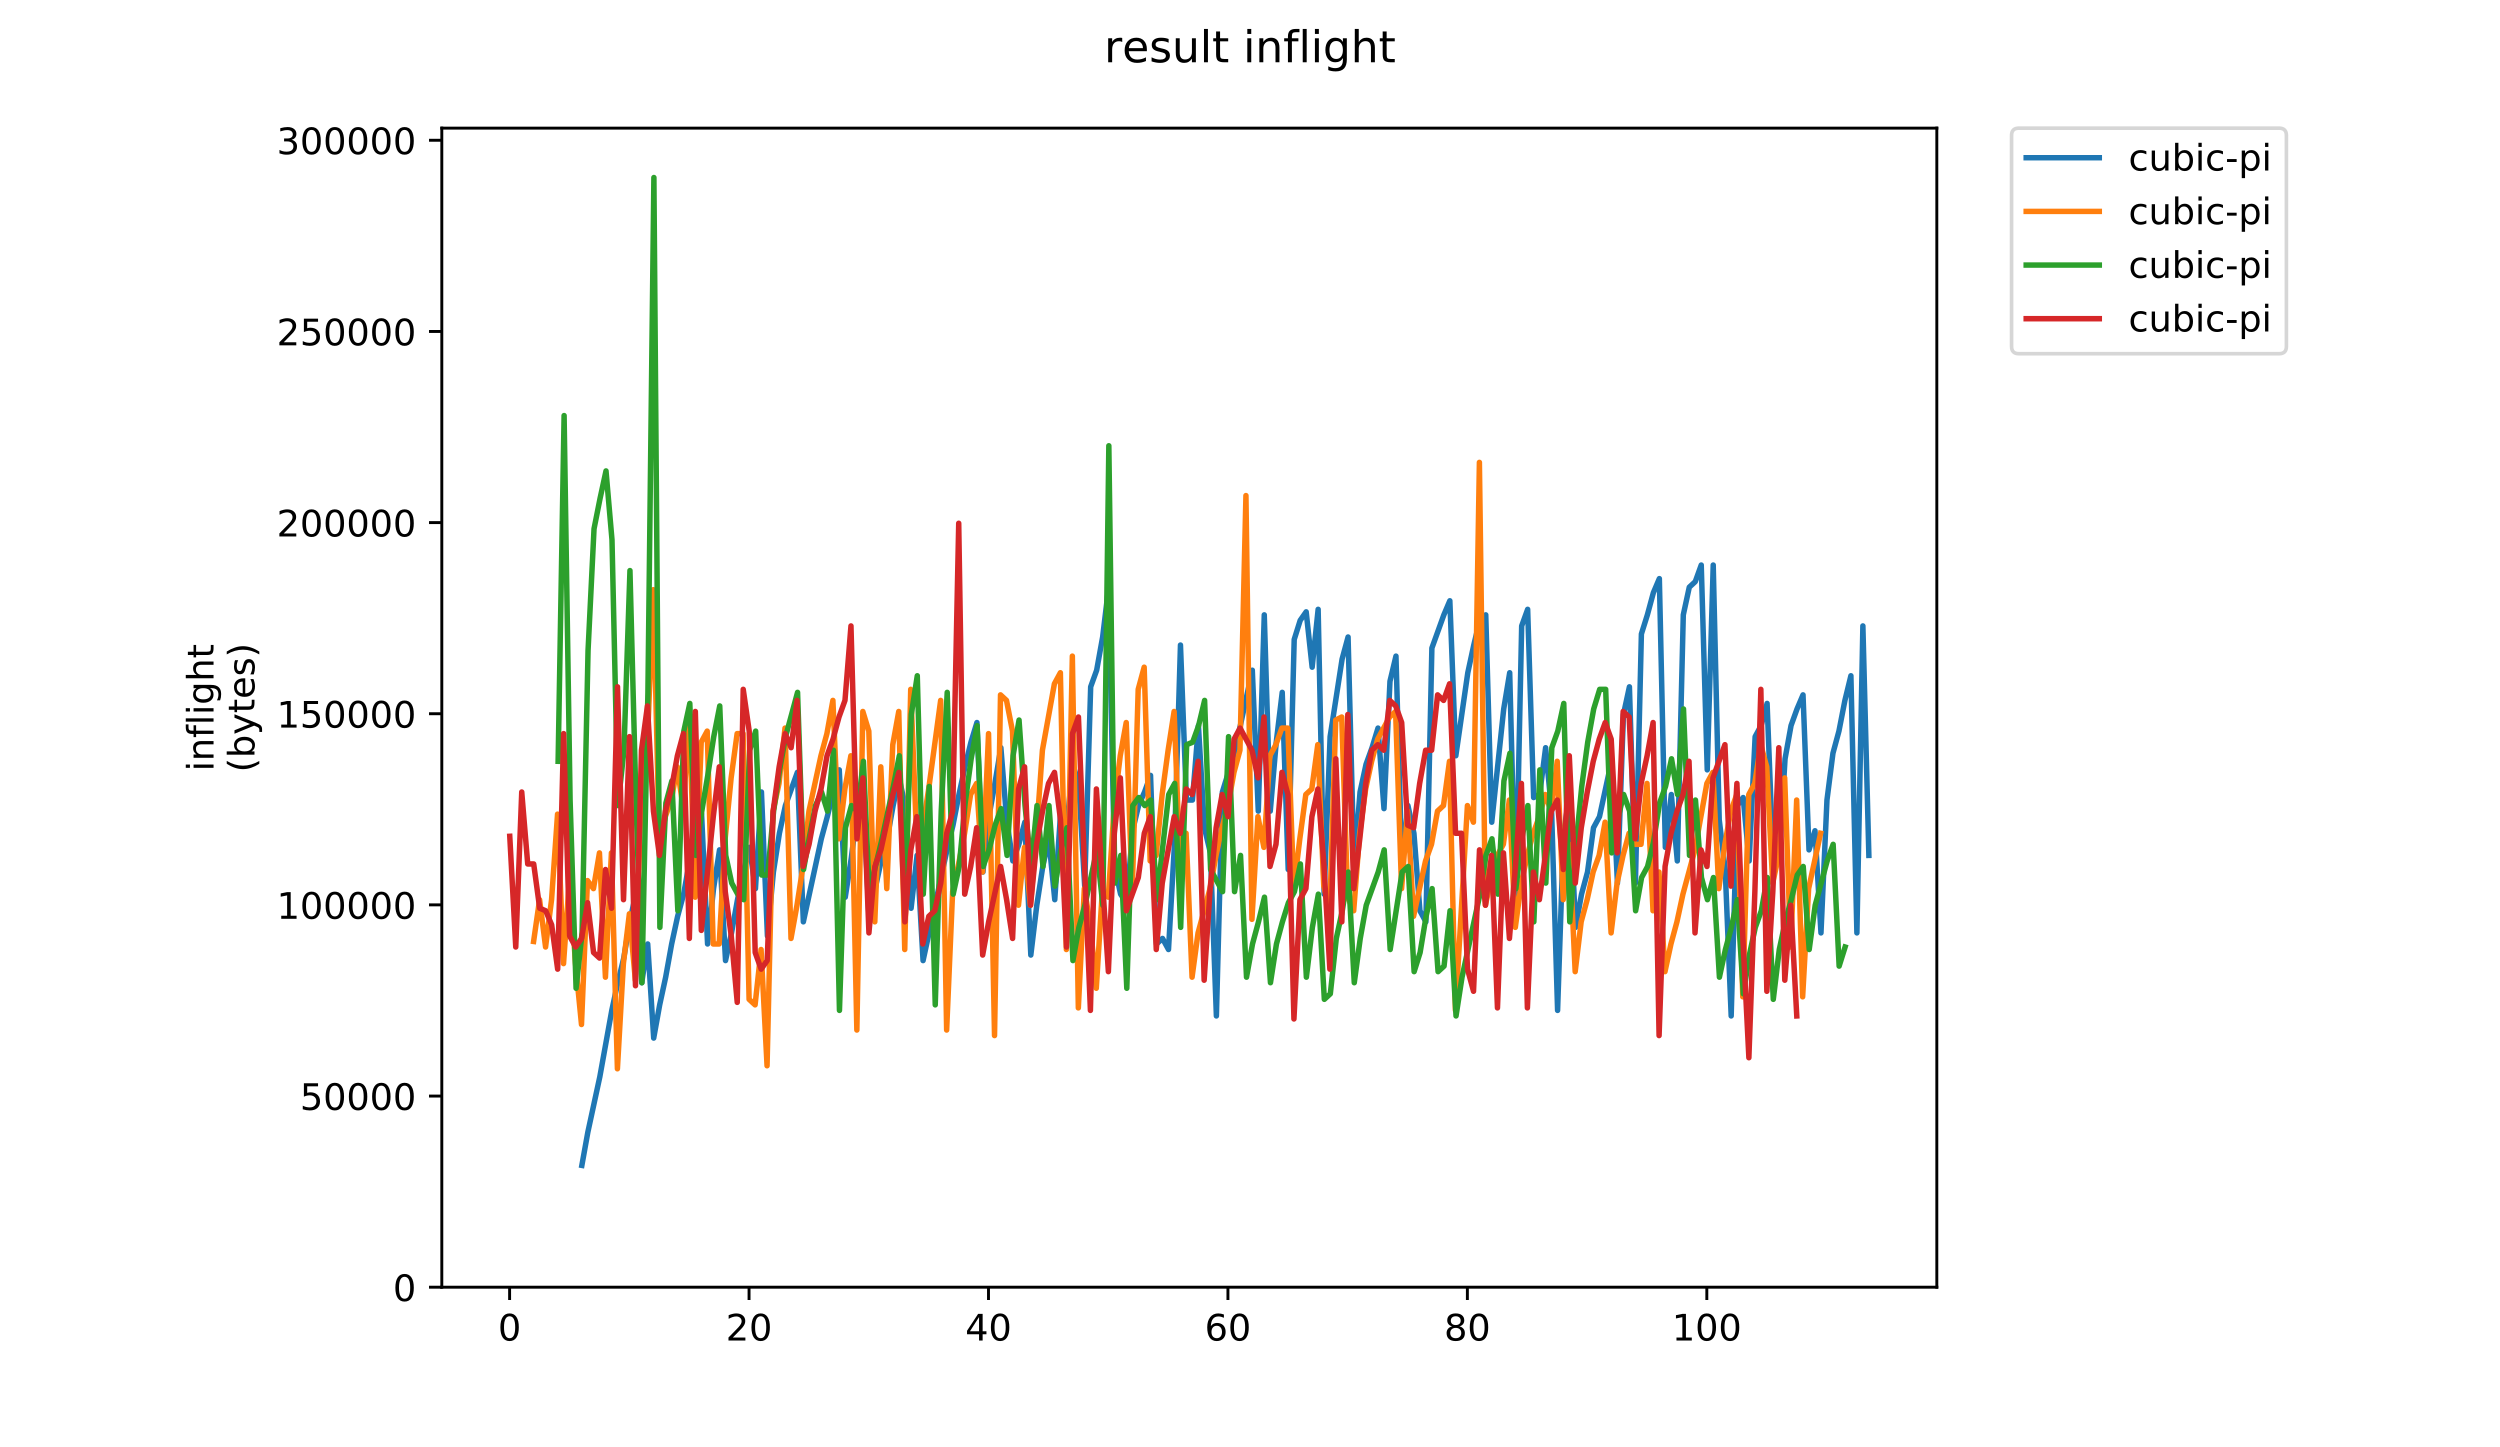 <?xml version="1.0" encoding="utf-8" standalone="no"?>
<!DOCTYPE svg PUBLIC "-//W3C//DTD SVG 1.1//EN"
  "http://www.w3.org/Graphics/SVG/1.1/DTD/svg11.dtd">
<!-- Created with matplotlib (https://matplotlib.org/) -->
<svg height="396pt" version="1.1" viewBox="0 0 684 396" width="684pt" xmlns="http://www.w3.org/2000/svg" xmlns:xlink="http://www.w3.org/1999/xlink">
 <defs>
  <style type="text/css">
*{stroke-linecap:butt;stroke-linejoin:round;}
  </style>
 </defs>
 <g id="figure_1">
  <g id="patch_1">
   <path d="M 0 396 
L 684 396 
L 684 0 
L 0 0 
z
" style="fill:#ffffff;"/>
  </g>
  <g id="axes_1">
   <g id="patch_2">
    <path d="M 120.879 352.174 
L 529.913 352.174 
L 529.913 35.062 
L 120.879 35.062 
z
" style="fill:#ffffff;"/>
   </g>
   <g id="matplotlib.axis_1">
    <g id="xtick_1">
     <g id="line2d_1">
      <defs>
       <path d="M 0 0 
L 0 3.5 
" id="m1e9412f41c" style="stroke:#000000;stroke-width:0.8;"/>
      </defs>
      <g>
       <use style="stroke:#000000;stroke-width:0.8;" x="139.428" xlink:href="#m1e9412f41c" y="352.174"/>
      </g>
     </g>
     <g id="text_1">
      <!-- 0 -->
      <defs>
       <path d="M 31.781 66.406 
Q 24.172 66.406 20.328 58.906 
Q 16.5 51.422 16.5 36.375 
Q 16.5 21.391 20.328 13.891 
Q 24.172 6.391 31.781 6.391 
Q 39.453 6.391 43.281 13.891 
Q 47.125 21.391 47.125 36.375 
Q 47.125 51.422 43.281 58.906 
Q 39.453 66.406 31.781 66.406 
z
M 31.781 74.219 
Q 44.047 74.219 50.516 64.516 
Q 56.984 54.828 56.984 36.375 
Q 56.984 17.969 50.516 8.266 
Q 44.047 -1.422 31.781 -1.422 
Q 19.531 -1.422 13.062 8.266 
Q 6.594 17.969 6.594 36.375 
Q 6.594 54.828 13.062 64.516 
Q 19.531 74.219 31.781 74.219 
z
" id="DejaVuSans-48"/>
      </defs>
      <g transform="translate(136.247 366.773)scale(0.1 -0.1)">
       <use xlink:href="#DejaVuSans-48"/>
      </g>
     </g>
    </g>
    <g id="xtick_2">
     <g id="line2d_2">
      <g>
       <use style="stroke:#000000;stroke-width:0.8;" x="204.94" xlink:href="#m1e9412f41c" y="352.174"/>
      </g>
     </g>
     <g id="text_2">
      <!-- 20 -->
      <defs>
       <path d="M 19.188 8.297 
L 53.609 8.297 
L 53.609 0 
L 7.328 0 
L 7.328 8.297 
Q 12.938 14.109 22.625 23.891 
Q 32.328 33.688 34.812 36.531 
Q 39.547 41.844 41.422 45.531 
Q 43.312 49.219 43.312 52.781 
Q 43.312 58.594 39.234 62.25 
Q 35.156 65.922 28.609 65.922 
Q 23.969 65.922 18.812 64.312 
Q 13.672 62.703 7.812 59.422 
L 7.812 69.391 
Q 13.766 71.781 18.938 73 
Q 24.125 74.219 28.422 74.219 
Q 39.75 74.219 46.484 68.547 
Q 53.219 62.891 53.219 53.422 
Q 53.219 48.922 51.531 44.891 
Q 49.859 40.875 45.406 35.406 
Q 44.188 33.984 37.641 27.219 
Q 31.109 20.453 19.188 8.297 
z
" id="DejaVuSans-50"/>
      </defs>
      <g transform="translate(198.577 366.773)scale(0.1 -0.1)">
       <use xlink:href="#DejaVuSans-50"/>
       <use x="63.623" xlink:href="#DejaVuSans-48"/>
      </g>
     </g>
    </g>
    <g id="xtick_3">
     <g id="line2d_3">
      <g>
       <use style="stroke:#000000;stroke-width:0.8;" x="270.451" xlink:href="#m1e9412f41c" y="352.174"/>
      </g>
     </g>
     <g id="text_3">
      <!-- 40 -->
      <defs>
       <path d="M 37.797 64.312 
L 12.891 25.391 
L 37.797 25.391 
z
M 35.203 72.906 
L 47.609 72.906 
L 47.609 25.391 
L 58.016 25.391 
L 58.016 17.188 
L 47.609 17.188 
L 47.609 0 
L 37.797 0 
L 37.797 17.188 
L 4.891 17.188 
L 4.891 26.703 
z
" id="DejaVuSans-52"/>
      </defs>
      <g transform="translate(264.089 366.773)scale(0.1 -0.1)">
       <use xlink:href="#DejaVuSans-52"/>
       <use x="63.623" xlink:href="#DejaVuSans-48"/>
      </g>
     </g>
    </g>
    <g id="xtick_4">
     <g id="line2d_4">
      <g>
       <use style="stroke:#000000;stroke-width:0.8;" x="335.963" xlink:href="#m1e9412f41c" y="352.174"/>
      </g>
     </g>
     <g id="text_4">
      <!-- 60 -->
      <defs>
       <path d="M 33.016 40.375 
Q 26.375 40.375 22.484 35.828 
Q 18.609 31.297 18.609 23.391 
Q 18.609 15.531 22.484 10.953 
Q 26.375 6.391 33.016 6.391 
Q 39.656 6.391 43.531 10.953 
Q 47.406 15.531 47.406 23.391 
Q 47.406 31.297 43.531 35.828 
Q 39.656 40.375 33.016 40.375 
z
M 52.594 71.297 
L 52.594 62.312 
Q 48.875 64.062 45.094 64.984 
Q 41.312 65.922 37.594 65.922 
Q 27.828 65.922 22.672 59.328 
Q 17.531 52.734 16.797 39.406 
Q 19.672 43.656 24.016 45.922 
Q 28.375 48.188 33.594 48.188 
Q 44.578 48.188 50.953 41.516 
Q 57.328 34.859 57.328 23.391 
Q 57.328 12.156 50.688 5.359 
Q 44.047 -1.422 33.016 -1.422 
Q 20.359 -1.422 13.672 8.266 
Q 6.984 17.969 6.984 36.375 
Q 6.984 53.656 15.188 63.938 
Q 23.391 74.219 37.203 74.219 
Q 40.922 74.219 44.703 73.484 
Q 48.484 72.75 52.594 71.297 
z
" id="DejaVuSans-54"/>
      </defs>
      <g transform="translate(329.6 366.773)scale(0.1 -0.1)">
       <use xlink:href="#DejaVuSans-54"/>
       <use x="63.623" xlink:href="#DejaVuSans-48"/>
      </g>
     </g>
    </g>
    <g id="xtick_5">
     <g id="line2d_5">
      <g>
       <use style="stroke:#000000;stroke-width:0.8;" x="401.474" xlink:href="#m1e9412f41c" y="352.174"/>
      </g>
     </g>
     <g id="text_5">
      <!-- 80 -->
      <defs>
       <path d="M 31.781 34.625 
Q 24.75 34.625 20.719 30.859 
Q 16.703 27.094 16.703 20.516 
Q 16.703 13.922 20.719 10.156 
Q 24.75 6.391 31.781 6.391 
Q 38.812 6.391 42.859 10.172 
Q 46.922 13.969 46.922 20.516 
Q 46.922 27.094 42.891 30.859 
Q 38.875 34.625 31.781 34.625 
z
M 21.922 38.812 
Q 15.578 40.375 12.031 44.719 
Q 8.5 49.078 8.5 55.328 
Q 8.5 64.062 14.719 69.141 
Q 20.953 74.219 31.781 74.219 
Q 42.672 74.219 48.875 69.141 
Q 55.078 64.062 55.078 55.328 
Q 55.078 49.078 51.531 44.719 
Q 48 40.375 41.703 38.812 
Q 48.828 37.156 52.797 32.312 
Q 56.781 27.484 56.781 20.516 
Q 56.781 9.906 50.312 4.234 
Q 43.844 -1.422 31.781 -1.422 
Q 19.734 -1.422 13.25 4.234 
Q 6.781 9.906 6.781 20.516 
Q 6.781 27.484 10.781 32.312 
Q 14.797 37.156 21.922 38.812 
z
M 18.312 54.391 
Q 18.312 48.734 21.844 45.562 
Q 25.391 42.391 31.781 42.391 
Q 38.141 42.391 41.719 45.562 
Q 45.312 48.734 45.312 54.391 
Q 45.312 60.062 41.719 63.234 
Q 38.141 66.406 31.781 66.406 
Q 25.391 66.406 21.844 63.234 
Q 18.312 60.062 18.312 54.391 
z
" id="DejaVuSans-56"/>
      </defs>
      <g transform="translate(395.112 366.773)scale(0.1 -0.1)">
       <use xlink:href="#DejaVuSans-56"/>
       <use x="63.623" xlink:href="#DejaVuSans-48"/>
      </g>
     </g>
    </g>
    <g id="xtick_6">
     <g id="line2d_6">
      <g>
       <use style="stroke:#000000;stroke-width:0.8;" x="466.986" xlink:href="#m1e9412f41c" y="352.174"/>
      </g>
     </g>
     <g id="text_6">
      <!-- 100 -->
      <defs>
       <path d="M 12.406 8.297 
L 28.516 8.297 
L 28.516 63.922 
L 10.984 60.406 
L 10.984 69.391 
L 28.422 72.906 
L 38.281 72.906 
L 38.281 8.297 
L 54.391 8.297 
L 54.391 0 
L 12.406 0 
z
" id="DejaVuSans-49"/>
      </defs>
      <g transform="translate(457.442 366.773)scale(0.1 -0.1)">
       <use xlink:href="#DejaVuSans-49"/>
       <use x="63.623" xlink:href="#DejaVuSans-48"/>
       <use x="127.246" xlink:href="#DejaVuSans-48"/>
      </g>
     </g>
    </g>
   </g>
   <g id="matplotlib.axis_2">
    <g id="ytick_1">
     <g id="line2d_7">
      <defs>
       <path d="M 0 0 
L -3.5 0 
" id="m31121ddb93" style="stroke:#000000;stroke-width:0.8;"/>
      </defs>
      <g>
       <use style="stroke:#000000;stroke-width:0.8;" x="120.879" xlink:href="#m31121ddb93" y="352.174"/>
      </g>
     </g>
     <g id="text_7">
      <!-- 0 -->
      <g transform="translate(107.516 355.973)scale(0.1 -0.1)">
       <use xlink:href="#DejaVuSans-48"/>
      </g>
     </g>
    </g>
    <g id="ytick_2">
     <g id="line2d_8">
      <g>
       <use style="stroke:#000000;stroke-width:0.8;" x="120.879" xlink:href="#m31121ddb93" y="299.876"/>
      </g>
     </g>
     <g id="text_8">
      <!-- 50000 -->
      <defs>
       <path d="M 10.797 72.906 
L 49.516 72.906 
L 49.516 64.594 
L 19.828 64.594 
L 19.828 46.734 
Q 21.969 47.469 24.109 47.828 
Q 26.266 48.188 28.422 48.188 
Q 40.625 48.188 47.75 41.5 
Q 54.891 34.812 54.891 23.391 
Q 54.891 11.625 47.562 5.094 
Q 40.234 -1.422 26.906 -1.422 
Q 22.312 -1.422 17.547 -0.641 
Q 12.797 0.141 7.719 1.703 
L 7.719 11.625 
Q 12.109 9.234 16.797 8.062 
Q 21.484 6.891 26.703 6.891 
Q 35.156 6.891 40.078 11.328 
Q 45.016 15.766 45.016 23.391 
Q 45.016 31 40.078 35.438 
Q 35.156 39.891 26.703 39.891 
Q 22.75 39.891 18.812 39.016 
Q 14.891 38.141 10.797 36.281 
z
" id="DejaVuSans-53"/>
      </defs>
      <g transform="translate(82.066 303.675)scale(0.1 -0.1)">
       <use xlink:href="#DejaVuSans-53"/>
       <use x="63.623" xlink:href="#DejaVuSans-48"/>
       <use x="127.246" xlink:href="#DejaVuSans-48"/>
       <use x="190.869" xlink:href="#DejaVuSans-48"/>
       <use x="254.492" xlink:href="#DejaVuSans-48"/>
      </g>
     </g>
    </g>
    <g id="ytick_3">
     <g id="line2d_9">
      <g>
       <use style="stroke:#000000;stroke-width:0.8;" x="120.879" xlink:href="#m31121ddb93" y="247.578"/>
      </g>
     </g>
     <g id="text_9">
      <!-- 100000 -->
      <g transform="translate(75.704 251.377)scale(0.1 -0.1)">
       <use xlink:href="#DejaVuSans-49"/>
       <use x="63.623" xlink:href="#DejaVuSans-48"/>
       <use x="127.246" xlink:href="#DejaVuSans-48"/>
       <use x="190.869" xlink:href="#DejaVuSans-48"/>
       <use x="254.492" xlink:href="#DejaVuSans-48"/>
       <use x="318.115" xlink:href="#DejaVuSans-48"/>
      </g>
     </g>
    </g>
    <g id="ytick_4">
     <g id="line2d_10">
      <g>
       <use style="stroke:#000000;stroke-width:0.8;" x="120.879" xlink:href="#m31121ddb93" y="195.279"/>
      </g>
     </g>
     <g id="text_10">
      <!-- 150000 -->
      <g transform="translate(75.704 199.079)scale(0.1 -0.1)">
       <use xlink:href="#DejaVuSans-49"/>
       <use x="63.623" xlink:href="#DejaVuSans-53"/>
       <use x="127.246" xlink:href="#DejaVuSans-48"/>
       <use x="190.869" xlink:href="#DejaVuSans-48"/>
       <use x="254.492" xlink:href="#DejaVuSans-48"/>
       <use x="318.115" xlink:href="#DejaVuSans-48"/>
      </g>
     </g>
    </g>
    <g id="ytick_5">
     <g id="line2d_11">
      <g>
       <use style="stroke:#000000;stroke-width:0.8;" x="120.879" xlink:href="#m31121ddb93" y="142.981"/>
      </g>
     </g>
     <g id="text_11">
      <!-- 200000 -->
      <g transform="translate(75.704 146.78)scale(0.1 -0.1)">
       <use xlink:href="#DejaVuSans-50"/>
       <use x="63.623" xlink:href="#DejaVuSans-48"/>
       <use x="127.246" xlink:href="#DejaVuSans-48"/>
       <use x="190.869" xlink:href="#DejaVuSans-48"/>
       <use x="254.492" xlink:href="#DejaVuSans-48"/>
       <use x="318.115" xlink:href="#DejaVuSans-48"/>
      </g>
     </g>
    </g>
    <g id="ytick_6">
     <g id="line2d_12">
      <g>
       <use style="stroke:#000000;stroke-width:0.8;" x="120.879" xlink:href="#m31121ddb93" y="90.683"/>
      </g>
     </g>
     <g id="text_12">
      <!-- 250000 -->
      <g transform="translate(75.704 94.482)scale(0.1 -0.1)">
       <use xlink:href="#DejaVuSans-50"/>
       <use x="63.623" xlink:href="#DejaVuSans-53"/>
       <use x="127.246" xlink:href="#DejaVuSans-48"/>
       <use x="190.869" xlink:href="#DejaVuSans-48"/>
       <use x="254.492" xlink:href="#DejaVuSans-48"/>
       <use x="318.115" xlink:href="#DejaVuSans-48"/>
      </g>
     </g>
    </g>
    <g id="ytick_7">
     <g id="line2d_13">
      <g>
       <use style="stroke:#000000;stroke-width:0.8;" x="120.879" xlink:href="#m31121ddb93" y="38.384"/>
      </g>
     </g>
     <g id="text_13">
      <!-- 300000 -->
      <defs>
       <path d="M 40.578 39.312 
Q 47.656 37.797 51.625 33 
Q 55.609 28.219 55.609 21.188 
Q 55.609 10.406 48.188 4.484 
Q 40.766 -1.422 27.094 -1.422 
Q 22.516 -1.422 17.656 -0.516 
Q 12.797 0.391 7.625 2.203 
L 7.625 11.719 
Q 11.719 9.328 16.594 8.109 
Q 21.484 6.891 26.812 6.891 
Q 36.078 6.891 40.938 10.547 
Q 45.797 14.203 45.797 21.188 
Q 45.797 27.641 41.281 31.266 
Q 36.766 34.906 28.719 34.906 
L 20.219 34.906 
L 20.219 43.016 
L 29.109 43.016 
Q 36.375 43.016 40.234 45.922 
Q 44.094 48.828 44.094 54.297 
Q 44.094 59.906 40.109 62.906 
Q 36.141 65.922 28.719 65.922 
Q 24.656 65.922 20.016 65.031 
Q 15.375 64.156 9.812 62.312 
L 9.812 71.094 
Q 15.438 72.656 20.344 73.438 
Q 25.25 74.219 29.594 74.219 
Q 40.828 74.219 47.359 69.109 
Q 53.906 64.016 53.906 55.328 
Q 53.906 49.266 50.438 45.094 
Q 46.969 40.922 40.578 39.312 
z
" id="DejaVuSans-51"/>
      </defs>
      <g transform="translate(75.704 42.184)scale(0.1 -0.1)">
       <use xlink:href="#DejaVuSans-51"/>
       <use x="63.623" xlink:href="#DejaVuSans-48"/>
       <use x="127.246" xlink:href="#DejaVuSans-48"/>
       <use x="190.869" xlink:href="#DejaVuSans-48"/>
       <use x="254.492" xlink:href="#DejaVuSans-48"/>
       <use x="318.115" xlink:href="#DejaVuSans-48"/>
      </g>
     </g>
    </g>
    <g id="text_14">
     <!-- inflight -->
     <defs>
      <path d="M 9.422 54.688 
L 18.406 54.688 
L 18.406 0 
L 9.422 0 
z
M 9.422 75.984 
L 18.406 75.984 
L 18.406 64.594 
L 9.422 64.594 
z
" id="DejaVuSans-105"/>
      <path d="M 54.891 33.016 
L 54.891 0 
L 45.906 0 
L 45.906 32.719 
Q 45.906 40.484 42.875 44.328 
Q 39.844 48.188 33.797 48.188 
Q 26.516 48.188 22.312 43.547 
Q 18.109 38.922 18.109 30.906 
L 18.109 0 
L 9.078 0 
L 9.078 54.688 
L 18.109 54.688 
L 18.109 46.188 
Q 21.344 51.125 25.703 53.562 
Q 30.078 56 35.797 56 
Q 45.219 56 50.047 50.172 
Q 54.891 44.344 54.891 33.016 
z
" id="DejaVuSans-110"/>
      <path d="M 37.109 75.984 
L 37.109 68.5 
L 28.516 68.5 
Q 23.688 68.5 21.797 66.547 
Q 19.922 64.594 19.922 59.516 
L 19.922 54.688 
L 34.719 54.688 
L 34.719 47.703 
L 19.922 47.703 
L 19.922 0 
L 10.891 0 
L 10.891 47.703 
L 2.297 47.703 
L 2.297 54.688 
L 10.891 54.688 
L 10.891 58.5 
Q 10.891 67.625 15.141 71.797 
Q 19.391 75.984 28.609 75.984 
z
" id="DejaVuSans-102"/>
      <path d="M 9.422 75.984 
L 18.406 75.984 
L 18.406 0 
L 9.422 0 
z
" id="DejaVuSans-108"/>
      <path d="M 45.406 27.984 
Q 45.406 37.75 41.375 43.109 
Q 37.359 48.484 30.078 48.484 
Q 22.859 48.484 18.828 43.109 
Q 14.797 37.75 14.797 27.984 
Q 14.797 18.266 18.828 12.891 
Q 22.859 7.516 30.078 7.516 
Q 37.359 7.516 41.375 12.891 
Q 45.406 18.266 45.406 27.984 
z
M 54.391 6.781 
Q 54.391 -7.172 48.188 -13.984 
Q 42 -20.797 29.203 -20.797 
Q 24.469 -20.797 20.266 -20.094 
Q 16.062 -19.391 12.109 -17.922 
L 12.109 -9.188 
Q 16.062 -11.328 19.922 -12.344 
Q 23.781 -13.375 27.781 -13.375 
Q 36.625 -13.375 41.016 -8.766 
Q 45.406 -4.156 45.406 5.172 
L 45.406 9.625 
Q 42.625 4.781 38.281 2.391 
Q 33.938 0 27.875 0 
Q 17.828 0 11.672 7.656 
Q 5.516 15.328 5.516 27.984 
Q 5.516 40.672 11.672 48.328 
Q 17.828 56 27.875 56 
Q 33.938 56 38.281 53.609 
Q 42.625 51.219 45.406 46.391 
L 45.406 54.688 
L 54.391 54.688 
z
" id="DejaVuSans-103"/>
      <path d="M 54.891 33.016 
L 54.891 0 
L 45.906 0 
L 45.906 32.719 
Q 45.906 40.484 42.875 44.328 
Q 39.844 48.188 33.797 48.188 
Q 26.516 48.188 22.312 43.547 
Q 18.109 38.922 18.109 30.906 
L 18.109 0 
L 9.078 0 
L 9.078 75.984 
L 18.109 75.984 
L 18.109 46.188 
Q 21.344 51.125 25.703 53.562 
Q 30.078 56 35.797 56 
Q 45.219 56 50.047 50.172 
Q 54.891 44.344 54.891 33.016 
z
" id="DejaVuSans-104"/>
      <path d="M 18.312 70.219 
L 18.312 54.688 
L 36.812 54.688 
L 36.812 47.703 
L 18.312 47.703 
L 18.312 18.016 
Q 18.312 11.328 20.141 9.422 
Q 21.969 7.516 27.594 7.516 
L 36.812 7.516 
L 36.812 0 
L 27.594 0 
Q 17.188 0 13.234 3.875 
Q 9.281 7.766 9.281 18.016 
L 9.281 47.703 
L 2.688 47.703 
L 2.688 54.688 
L 9.281 54.688 
L 9.281 70.219 
z
" id="DejaVuSans-116"/>
     </defs>
     <g transform="translate(58.426 211.018)rotate(-90)scale(0.1 -0.1)">
      <use xlink:href="#DejaVuSans-105"/>
      <use x="27.783" xlink:href="#DejaVuSans-110"/>
      <use x="91.162" xlink:href="#DejaVuSans-102"/>
      <use x="126.367" xlink:href="#DejaVuSans-108"/>
      <use x="154.15" xlink:href="#DejaVuSans-105"/>
      <use x="181.934" xlink:href="#DejaVuSans-103"/>
      <use x="245.41" xlink:href="#DejaVuSans-104"/>
      <use x="308.789" xlink:href="#DejaVuSans-116"/>
     </g>
     <!-- (bytes) -->
     <defs>
      <path d="M 31 75.875 
Q 24.469 64.656 21.281 53.656 
Q 18.109 42.672 18.109 31.391 
Q 18.109 20.125 21.312 9.062 
Q 24.516 -2 31 -13.188 
L 23.188 -13.188 
Q 15.875 -1.703 12.234 9.375 
Q 8.594 20.453 8.594 31.391 
Q 8.594 42.281 12.203 53.312 
Q 15.828 64.359 23.188 75.875 
z
" id="DejaVuSans-40"/>
      <path d="M 48.688 27.297 
Q 48.688 37.203 44.609 42.844 
Q 40.531 48.484 33.406 48.484 
Q 26.266 48.484 22.188 42.844 
Q 18.109 37.203 18.109 27.297 
Q 18.109 17.391 22.188 11.75 
Q 26.266 6.109 33.406 6.109 
Q 40.531 6.109 44.609 11.75 
Q 48.688 17.391 48.688 27.297 
z
M 18.109 46.391 
Q 20.953 51.266 25.266 53.625 
Q 29.594 56 35.594 56 
Q 45.562 56 51.781 48.094 
Q 58.016 40.188 58.016 27.297 
Q 58.016 14.406 51.781 6.484 
Q 45.562 -1.422 35.594 -1.422 
Q 29.594 -1.422 25.266 0.953 
Q 20.953 3.328 18.109 8.203 
L 18.109 0 
L 9.078 0 
L 9.078 75.984 
L 18.109 75.984 
z
" id="DejaVuSans-98"/>
      <path d="M 32.172 -5.078 
Q 28.375 -14.844 24.75 -17.812 
Q 21.141 -20.797 15.094 -20.797 
L 7.906 -20.797 
L 7.906 -13.281 
L 13.188 -13.281 
Q 16.891 -13.281 18.938 -11.516 
Q 21 -9.766 23.484 -3.219 
L 25.094 0.875 
L 2.984 54.688 
L 12.5 54.688 
L 29.594 11.922 
L 46.688 54.688 
L 56.203 54.688 
z
" id="DejaVuSans-121"/>
      <path d="M 56.203 29.594 
L 56.203 25.203 
L 14.891 25.203 
Q 15.484 15.922 20.484 11.062 
Q 25.484 6.203 34.422 6.203 
Q 39.594 6.203 44.453 7.469 
Q 49.312 8.734 54.109 11.281 
L 54.109 2.781 
Q 49.266 0.734 44.188 -0.344 
Q 39.109 -1.422 33.891 -1.422 
Q 20.797 -1.422 13.156 6.188 
Q 5.516 13.812 5.516 26.812 
Q 5.516 40.234 12.766 48.109 
Q 20.016 56 32.328 56 
Q 43.359 56 49.781 48.891 
Q 56.203 41.797 56.203 29.594 
z
M 47.219 32.234 
Q 47.125 39.594 43.094 43.984 
Q 39.062 48.391 32.422 48.391 
Q 24.906 48.391 20.391 44.141 
Q 15.875 39.891 15.188 32.172 
z
" id="DejaVuSans-101"/>
      <path d="M 44.281 53.078 
L 44.281 44.578 
Q 40.484 46.531 36.375 47.5 
Q 32.281 48.484 27.875 48.484 
Q 21.188 48.484 17.844 46.438 
Q 14.5 44.391 14.5 40.281 
Q 14.5 37.156 16.891 35.375 
Q 19.281 33.594 26.516 31.984 
L 29.594 31.297 
Q 39.156 29.25 43.188 25.516 
Q 47.219 21.781 47.219 15.094 
Q 47.219 7.469 41.188 3.016 
Q 35.156 -1.422 24.609 -1.422 
Q 20.219 -1.422 15.453 -0.562 
Q 10.688 0.297 5.422 2 
L 5.422 11.281 
Q 10.406 8.688 15.234 7.391 
Q 20.062 6.109 24.812 6.109 
Q 31.156 6.109 34.562 8.281 
Q 37.984 10.453 37.984 14.406 
Q 37.984 18.062 35.516 20.016 
Q 33.062 21.969 24.703 23.781 
L 21.578 24.516 
Q 13.234 26.266 9.516 29.906 
Q 5.812 33.547 5.812 39.891 
Q 5.812 47.609 11.281 51.797 
Q 16.75 56 26.812 56 
Q 31.781 56 36.172 55.266 
Q 40.578 54.547 44.281 53.078 
z
" id="DejaVuSans-115"/>
      <path d="M 8.016 75.875 
L 15.828 75.875 
Q 23.141 64.359 26.781 53.312 
Q 30.422 42.281 30.422 31.391 
Q 30.422 20.453 26.781 9.375 
Q 23.141 -1.703 15.828 -13.188 
L 8.016 -13.188 
Q 14.5 -2 17.703 9.062 
Q 20.906 20.125 20.906 31.391 
Q 20.906 42.672 17.703 53.656 
Q 14.5 64.656 8.016 75.875 
z
" id="DejaVuSans-41"/>
     </defs>
     <g transform="translate(69.624 211.295)rotate(-90)scale(0.1 -0.1)">
      <use xlink:href="#DejaVuSans-40"/>
      <use x="39.014" xlink:href="#DejaVuSans-98"/>
      <use x="102.49" xlink:href="#DejaVuSans-121"/>
      <use x="161.67" xlink:href="#DejaVuSans-116"/>
      <use x="200.879" xlink:href="#DejaVuSans-101"/>
      <use x="262.402" xlink:href="#DejaVuSans-115"/>
      <use x="314.502" xlink:href="#DejaVuSans-41"/>
     </g>
    </g>
   </g>
   <g id="line2d_14">
    <path clip-path="url(#pd0c93fa00c)" d="M 159.197 318.854 
L 160.834 309.767 
L 164.11 294.621 
L 167.385 276.446 
L 169.023 268.873 
L 170.661 262.129 
L 172.299 252.213 
L 173.937 244.641 
L 175.574 268.873 
L 177.212 258.272 
L 178.85 284.019 
L 180.488 274.932 
L 182.126 267.359 
L 183.763 258.272 
L 185.401 250.699 
L 187.039 244.641 
L 188.677 235.553 
L 190.314 227.98 
L 191.952 222.751 
L 193.59 258.272 
L 195.228 243.126 
L 196.866 232.524 
L 198.503 262.815 
L 200.141 255.242 
L 201.779 246.155 
L 203.417 238.582 
L 205.055 231.838 
L 206.692 243.126 
L 208.33 216.692 
L 209.968 256.071 
L 211.606 238.582 
L 213.243 227.98 
L 214.881 220.408 
L 218.157 211.32 
L 219.795 252.213 
L 224.708 229.495 
L 226.346 223.437 
L 227.984 216.692 
L 229.621 210.634 
L 231.259 245.469 
L 232.897 234.867 
L 234.535 221.922 
L 236.172 216.692 
L 237.81 252.213 
L 239.448 243.126 
L 241.086 235.553 
L 242.724 229.495 
L 244.361 220.408 
L 245.999 212.835 
L 247.637 220.408 
L 249.275 248.498 
L 250.913 234.039 
L 252.55 262.815 
L 259.101 232.524 
L 260.739 225.78 
L 262.377 217.378 
L 264.015 209.806 
L 265.653 203.061 
L 267.29 197.689 
L 268.928 238.582 
L 270.566 223.437 
L 272.204 214.349 
L 273.842 204.576 
L 275.479 224.951 
L 277.117 235.553 
L 278.755 231.01 
L 280.393 224.951 
L 282.03 261.301 
L 283.668 247.67 
L 285.306 237.068 
L 286.944 229.495 
L 288.582 246.155 
L 290.219 221.922 
L 291.857 226.466 
L 293.495 209.12 
L 295.133 214.349 
L 296.771 242.44 
L 298.408 187.916 
L 300.046 183.372 
L 301.684 174.285 
L 303.322 160.654 
L 304.959 237.068 
L 306.597 244.641 
L 308.235 246.983 
L 309.873 227.294 
L 311.511 220.408 
L 313.148 216.692 
L 314.786 212.149 
L 316.424 258.272 
L 318.062 256.757 
L 319.7 259.786 
L 321.337 231.01 
L 322.975 176.485 
L 324.613 218.893 
L 326.251 218.893 
L 327.888 198.518 
L 329.526 226.466 
L 331.164 233.352 
L 332.802 277.961 
L 334.44 216.692 
L 337.715 206.09 
L 342.629 183.372 
L 344.266 221.922 
L 345.904 168.226 
L 347.542 221.922 
L 349.18 203.061 
L 350.817 189.43 
L 352.455 237.896 
L 354.093 174.971 
L 355.731 169.741 
L 357.369 167.398 
L 359.006 182.544 
L 360.644 166.712 
L 362.282 244.641 
L 363.92 201.547 
L 367.195 180.343 
L 368.833 174.285 
L 370.471 237.068 
L 372.109 216.692 
L 373.746 209.12 
L 375.384 204.576 
L 377.022 199.204 
L 378.66 221.236 
L 380.298 186.401 
L 381.935 179.515 
L 383.573 237.068 
L 385.211 220.408 
L 386.849 227.98 
L 388.487 249.184 
L 390.124 252.213 
L 391.762 177.314 
L 395.038 168.226 
L 396.675 164.369 
L 398.313 206.777 
L 401.589 184.058 
L 403.227 176.485 
L 404.864 169.741 
L 406.502 168.226 
L 408.14 224.951 
L 411.416 193.974 
L 413.053 184.058 
L 414.691 247.67 
L 416.329 171.256 
L 417.967 166.712 
L 419.604 218.207 
L 421.242 217.378 
L 422.88 204.576 
L 424.518 221.922 
L 426.156 276.446 
L 427.793 227.98 
L 429.431 217.378 
L 431.069 253.728 
L 432.707 244.641 
L 434.345 238.582 
L 435.982 226.466 
L 437.62 223.437 
L 440.896 208.291 
L 442.533 241.611 
L 444.171 195.489 
L 445.809 187.916 
L 447.447 241.611 
L 449.085 173.456 
L 450.722 168.226 
L 452.36 162.168 
L 453.998 158.311 
L 455.636 231.838 
L 457.274 217.378 
L 458.911 235.553 
L 460.549 168.226 
L 462.187 160.654 
L 463.825 159.139 
L 465.462 154.595 
L 467.1 210.634 
L 468.738 154.595 
L 470.376 224.265 
L 472.014 237.896 
L 473.651 277.961 
L 475.289 220.408 
L 476.927 218.207 
L 478.565 235.553 
L 480.203 201.547 
L 481.84 198.518 
L 483.478 192.459 
L 485.116 234.867 
L 486.754 234.867 
L 488.391 207.605 
L 490.029 198.518 
L 491.667 193.974 
L 493.305 190.116 
L 494.943 232.524 
L 496.58 227.294 
L 498.218 255.242 
L 499.856 218.893 
L 501.494 206.09 
L 503.132 200.032 
L 504.769 191.631 
L 506.407 184.887 
L 508.045 255.242 
L 509.683 171.256 
L 511.32 234.039 
L 511.32 234.039 
" style="fill:none;stroke:#1f77b4;stroke-linecap:square;stroke-width:1.5;"/>
   </g>
   <g id="line2d_15">
    <path clip-path="url(#pd0c93fa00c)" d="M 145.993 257.585 
L 147.631 246.155 
L 149.268 259.1 
L 150.906 246.155 
L 152.544 222.751 
L 154.182 263.644 
L 155.819 240.097 
L 157.457 263.644 
L 159.095 280.304 
L 160.733 240.925 
L 162.371 243.126 
L 164.008 233.352 
L 165.646 267.359 
L 167.284 233.352 
L 168.922 292.42 
L 170.56 263.644 
L 172.197 250.013 
L 173.835 268.187 
L 175.473 215.864 
L 177.111 203.747 
L 178.748 161.34 
L 180.386 231.01 
L 182.024 223.437 
L 183.662 218.893 
L 185.3 209.806 
L 186.937 221.236 
L 188.575 196.175 
L 190.213 245.469 
L 191.851 203.061 
L 193.489 200.032 
L 195.126 258.272 
L 196.764 258.272 
L 198.402 229.495 
L 200.04 212.835 
L 201.677 200.718 
L 203.315 200.718 
L 204.953 273.417 
L 206.591 274.932 
L 208.229 259.786 
L 209.866 291.592 
L 211.504 221.922 
L 213.142 214.349 
L 214.78 199.204 
L 216.418 256.757 
L 218.055 247.67 
L 219.693 237.068 
L 221.331 221.922 
L 224.606 206.777 
L 226.244 200.718 
L 227.882 191.631 
L 229.52 229.495 
L 231.158 215.864 
L 232.795 206.777 
L 234.433 281.818 
L 236.071 194.66 
L 237.709 200.032 
L 239.347 252.213 
L 240.984 209.806 
L 242.622 243.126 
L 244.26 203.747 
L 245.898 194.66 
L 247.535 259.786 
L 249.173 188.602 
L 250.811 229.495 
L 252.449 226.466 
L 254.087 215.864 
L 257.362 191.631 
L 259 281.818 
L 260.638 243.954 
L 262.276 236.382 
L 263.913 227.98 
L 265.551 217.378 
L 267.189 214.349 
L 268.827 238.582 
L 270.464 200.718 
L 272.102 283.333 
L 273.74 190.116 
L 275.378 191.631 
L 277.016 200.032 
L 278.653 247.67 
L 280.291 231.838 
L 281.929 247.67 
L 283.567 227.98 
L 285.205 205.262 
L 288.48 187.087 
L 290.118 184.058 
L 291.756 259.786 
L 293.393 179.515 
L 295.031 275.76 
L 296.669 243.126 
L 298.307 253.042 
L 299.945 270.388 
L 301.582 243.954 
L 303.22 245.469 
L 304.858 220.408 
L 306.496 206.777 
L 308.134 197.689 
L 309.771 243.954 
L 311.409 188.602 
L 313.047 182.544 
L 314.685 235.553 
L 316.322 234.039 
L 317.96 217.378 
L 319.598 205.262 
L 321.236 194.66 
L 322.874 237.068 
L 324.511 227.98 
L 326.149 267.359 
L 327.787 255.242 
L 331.063 243.126 
L 332.7 234.039 
L 334.338 226.466 
L 335.976 220.408 
L 337.614 211.32 
L 339.251 205.262 
L 340.889 135.592 
L 342.527 251.527 
L 344.165 223.437 
L 345.803 231.838 
L 347.44 206.777 
L 349.078 203.747 
L 350.716 199.204 
L 352.354 199.204 
L 353.992 243.126 
L 355.629 229.495 
L 357.267 217.378 
L 358.905 215.864 
L 360.543 203.747 
L 362.18 242.44 
L 363.818 249.184 
L 365.456 197.003 
L 367.094 196.175 
L 368.732 245.469 
L 370.369 249.184 
L 372.007 227.98 
L 373.645 215.864 
L 375.283 208.291 
L 376.921 202.233 
L 380.196 196.175 
L 381.834 194.66 
L 383.472 243.126 
L 385.109 221.922 
L 386.747 250.699 
L 390.023 235.553 
L 391.661 231.01 
L 393.298 221.922 
L 394.936 220.408 
L 396.574 208.291 
L 398.212 276.446 
L 401.487 220.408 
L 403.125 224.951 
L 404.763 126.505 
L 406.401 247.67 
L 408.038 240.097 
L 409.676 234.039 
L 411.314 231.01 
L 412.952 218.893 
L 414.59 253.728 
L 416.227 241.611 
L 417.865 234.039 
L 419.503 227.98 
L 421.141 223.437 
L 422.779 217.378 
L 424.416 221.922 
L 426.054 208.291 
L 427.692 246.155 
L 429.33 231.01 
L 430.967 265.844 
L 432.605 252.213 
L 434.243 246.155 
L 435.881 238.582 
L 437.519 234.039 
L 439.156 224.951 
L 440.794 255.242 
L 442.432 241.611 
L 444.07 234.039 
L 445.708 227.98 
L 447.345 231.01 
L 448.983 231.01 
L 450.621 214.349 
L 452.259 249.184 
L 453.896 238.582 
L 455.534 265.844 
L 457.172 258.272 
L 458.81 252.213 
L 460.448 244.641 
L 463.723 232.524 
L 466.999 214.349 
L 468.637 211.32 
L 470.274 243.126 
L 471.912 231.01 
L 473.55 221.922 
L 475.188 217.378 
L 476.825 272.731 
L 478.463 217.378 
L 480.101 214.349 
L 481.739 203.747 
L 483.377 209.806 
L 485.014 241.611 
L 486.652 234.039 
L 488.29 212.835 
L 489.928 259.1 
L 491.566 218.893 
L 493.203 272.731 
L 494.841 243.126 
L 498.117 227.98 
L 498.117 227.98 
" style="fill:none;stroke:#ff7f0e;stroke-linecap:square;stroke-width:1.5;"/>
   </g>
   <g id="line2d_16">
    <path clip-path="url(#pd0c93fa00c)" d="M 152.701 208.291 
L 154.339 113.702 
L 155.977 218.893 
L 157.614 270.388 
L 159.252 255.242 
L 160.89 178 
L 162.528 144.68 
L 164.166 136.421 
L 165.803 128.848 
L 167.441 147.709 
L 169.079 220.408 
L 170.717 205.262 
L 172.355 156.11 
L 173.992 218.893 
L 175.63 268.873 
L 177.268 189.43 
L 178.906 48.576 
L 180.543 253.728 
L 182.181 219.721 
L 183.819 213.663 
L 185.457 249.184 
L 187.095 200.032 
L 188.732 192.459 
L 190.37 234.039 
L 192.008 221.922 
L 193.646 212.149 
L 195.284 201.547 
L 196.921 193.146 
L 198.559 234.039 
L 200.197 241.611 
L 201.835 244.641 
L 203.472 246.155 
L 205.11 205.262 
L 206.748 200.032 
L 208.386 239.411 
L 210.024 239.411 
L 211.661 221.922 
L 213.299 210.634 
L 214.937 201.547 
L 218.213 189.43 
L 219.85 237.896 
L 221.488 228.809 
L 223.126 220.408 
L 224.764 216.692 
L 226.401 221.922 
L 228.039 205.262 
L 229.677 276.446 
L 231.315 226.466 
L 232.953 220.408 
L 234.59 221.922 
L 236.228 208.291 
L 237.866 244.641 
L 239.504 237.068 
L 241.142 230.323 
L 244.417 215.178 
L 246.055 206.777 
L 247.693 244.641 
L 249.33 195.489 
L 250.968 184.887 
L 252.606 244.641 
L 254.244 215.178 
L 255.882 274.932 
L 257.519 221.922 
L 259.157 189.43 
L 260.795 244.641 
L 262.433 237.068 
L 264.071 219.721 
L 265.708 207.605 
L 267.346 198.518 
L 268.984 237.068 
L 270.622 232.524 
L 272.259 225.78 
L 273.897 221.236 
L 275.535 234.039 
L 277.173 206.777 
L 278.811 197.003 
L 280.448 220.408 
L 282.086 237.068 
L 283.724 220.408 
L 285.362 237.068 
L 287 220.408 
L 288.637 242.44 
L 290.275 232.524 
L 291.913 226.466 
L 293.551 262.815 
L 295.188 253.728 
L 296.826 247.67 
L 300.102 232.524 
L 301.74 247.67 
L 303.377 121.961 
L 305.015 241.611 
L 306.653 234.039 
L 308.291 270.388 
L 309.929 220.408 
L 311.566 218.207 
L 313.204 220.408 
L 314.842 218.893 
L 316.48 246.155 
L 319.755 217.378 
L 321.393 214.349 
L 323.031 253.728 
L 324.669 203.747 
L 326.306 203.061 
L 327.944 198.518 
L 329.582 191.631 
L 331.22 237.896 
L 334.495 243.954 
L 336.133 201.547 
L 337.771 243.954 
L 339.409 234.039 
L 341.046 267.359 
L 342.684 258.272 
L 344.322 252.213 
L 345.96 245.469 
L 347.598 268.873 
L 349.235 258.272 
L 350.873 252.213 
L 352.511 246.983 
L 354.149 243.954 
L 355.787 236.382 
L 357.424 267.359 
L 359.062 253.728 
L 360.7 244.641 
L 362.338 273.417 
L 363.975 271.903 
L 365.613 256.757 
L 367.251 249.184 
L 368.889 238.582 
L 370.527 268.873 
L 372.164 256.757 
L 373.802 247.67 
L 377.078 238.582 
L 378.716 232.524 
L 380.353 259.786 
L 383.629 238.582 
L 385.267 237.068 
L 386.904 265.844 
L 388.542 260.615 
L 390.18 250.699 
L 391.818 243.126 
L 393.456 265.844 
L 395.093 264.33 
L 396.731 249.184 
L 398.369 277.961 
L 400.007 267.359 
L 404.92 244.641 
L 406.558 234.039 
L 408.196 229.495 
L 409.833 244.641 
L 411.471 213.663 
L 413.109 206.09 
L 414.747 243.126 
L 416.385 229.495 
L 418.022 220.408 
L 419.66 252.213 
L 421.298 210.634 
L 422.936 241.611 
L 424.574 204.576 
L 426.211 200.032 
L 427.849 192.459 
L 429.487 252.213 
L 431.125 231.838 
L 432.762 215.178 
L 434.4 203.061 
L 436.038 193.974 
L 437.676 188.602 
L 439.314 188.602 
L 440.951 233.352 
L 442.589 224.265 
L 444.227 217.378 
L 445.865 221.922 
L 447.503 249.184 
L 449.14 240.097 
L 450.778 237.068 
L 452.416 230.323 
L 454.054 219.721 
L 455.691 215.178 
L 457.329 207.605 
L 458.967 217.378 
L 460.605 193.974 
L 462.243 234.039 
L 463.88 218.893 
L 465.518 240.097 
L 467.156 246.155 
L 468.794 240.097 
L 470.432 267.359 
L 472.069 259.786 
L 473.707 253.728 
L 475.345 246.155 
L 476.983 271.903 
L 478.62 261.301 
L 480.258 253.728 
L 481.896 249.184 
L 483.534 240.097 
L 485.172 273.417 
L 486.809 259.786 
L 488.447 252.213 
L 490.085 246.155 
L 491.723 239.411 
L 493.361 237.068 
L 494.998 259.786 
L 496.636 247.67 
L 499.912 235.553 
L 501.549 231.01 
L 503.187 264.33 
L 504.825 259.1 
L 504.825 259.1 
" style="fill:none;stroke:#2ca02c;stroke-linecap:square;stroke-width:1.5;"/>
   </g>
   <g id="line2d_17">
    <path clip-path="url(#pd0c93fa00c)" d="M 139.471 228.809 
L 141.109 259.1 
L 142.747 216.692 
L 144.384 236.382 
L 146.022 236.382 
L 147.66 248.498 
L 149.298 249.184 
L 150.936 253.042 
L 152.573 265.158 
L 154.211 200.718 
L 155.849 256.071 
L 157.487 259.1 
L 159.124 256.757 
L 160.762 246.983 
L 162.4 260.615 
L 164.038 262.129 
L 165.676 237.896 
L 167.313 248.498 
L 168.951 187.916 
L 170.589 246.155 
L 172.227 201.547 
L 173.865 269.702 
L 175.502 205.262 
L 177.14 193.146 
L 178.778 221.922 
L 180.416 234.039 
L 182.053 221.922 
L 183.691 215.864 
L 185.329 206.777 
L 186.967 200.718 
L 188.605 256.757 
L 190.242 194.66 
L 191.88 254.556 
L 195.156 223.437 
L 196.794 209.806 
L 198.431 243.954 
L 200.069 256.071 
L 201.707 274.246 
L 203.345 188.602 
L 204.982 200.032 
L 206.62 260.615 
L 208.258 265.158 
L 209.896 262.815 
L 211.534 221.922 
L 213.171 209.806 
L 214.809 200.718 
L 216.447 204.576 
L 218.085 191.631 
L 219.723 237.068 
L 221.36 231.01 
L 222.998 221.922 
L 224.636 215.864 
L 226.274 206.777 
L 227.911 202.233 
L 229.549 196.175 
L 231.187 191.631 
L 232.825 171.256 
L 234.463 229.495 
L 236.1 212.835 
L 237.738 255.242 
L 239.376 237.068 
L 241.014 232.524 
L 244.289 217.378 
L 245.927 211.32 
L 247.565 252.213 
L 249.203 232.524 
L 250.84 223.437 
L 252.478 258.272 
L 254.116 250.699 
L 255.754 249.184 
L 257.392 241.611 
L 259.029 227.98 
L 260.667 221.922 
L 262.305 143.165 
L 263.943 244.641 
L 265.581 237.068 
L 267.218 226.466 
L 268.856 261.301 
L 270.494 252.213 
L 273.769 237.068 
L 275.407 246.155 
L 277.045 256.757 
L 278.683 215.864 
L 280.321 209.806 
L 281.958 247.67 
L 283.596 231.01 
L 285.234 221.922 
L 286.872 214.349 
L 288.51 211.32 
L 290.147 224.265 
L 291.785 259.1 
L 293.423 200.718 
L 295.061 196.175 
L 298.336 276.446 
L 299.974 215.864 
L 303.25 265.844 
L 304.887 227.98 
L 306.525 212.835 
L 308.163 249.184 
L 311.439 240.097 
L 313.076 227.98 
L 314.714 223.437 
L 316.352 259.786 
L 317.99 241.611 
L 321.265 223.437 
L 322.903 227.98 
L 324.541 215.864 
L 326.179 217.378 
L 327.816 208.291 
L 329.454 268.187 
L 331.092 243.126 
L 332.73 226.466 
L 334.368 217.378 
L 336.005 223.437 
L 337.643 202.233 
L 339.281 199.204 
L 342.557 205.262 
L 344.194 212.835 
L 345.832 196.175 
L 347.47 237.068 
L 349.108 231.01 
L 350.745 211.32 
L 352.383 217.378 
L 354.021 278.789 
L 355.659 246.155 
L 357.297 243.126 
L 358.934 223.437 
L 360.572 215.864 
L 362.21 236.382 
L 363.848 265.158 
L 365.486 207.605 
L 367.123 252.213 
L 368.761 195.489 
L 370.399 243.126 
L 372.037 229.495 
L 373.674 214.349 
L 375.312 205.262 
L 376.95 203.747 
L 378.588 205.262 
L 380.226 191.631 
L 381.863 193.146 
L 383.501 197.689 
L 385.139 225.78 
L 386.777 226.466 
L 388.415 214.349 
L 390.052 205.262 
L 391.69 205.262 
L 393.328 190.116 
L 394.966 191.631 
L 396.603 187.087 
L 398.241 227.98 
L 399.879 227.98 
L 401.517 265.158 
L 403.155 271.216 
L 404.792 232.524 
L 406.43 247.67 
L 408.068 234.039 
L 409.706 275.76 
L 411.344 233.352 
L 412.981 256.757 
L 414.619 237.068 
L 416.257 214.349 
L 417.895 275.76 
L 419.532 238.582 
L 421.17 246.155 
L 424.446 221.922 
L 426.084 218.893 
L 427.721 237.896 
L 429.359 206.777 
L 430.997 241.611 
L 432.635 226.466 
L 434.273 216.692 
L 435.91 208.291 
L 437.548 202.233 
L 439.186 197.689 
L 440.824 202.233 
L 442.461 233.352 
L 444.099 194.66 
L 445.737 196.175 
L 447.375 229.495 
L 449.013 214.349 
L 450.65 206.777 
L 452.288 197.689 
L 453.926 283.333 
L 455.564 237.068 
L 457.202 227.98 
L 458.839 221.922 
L 460.477 217.378 
L 462.115 208.291 
L 463.753 255.242 
L 465.39 232.524 
L 467.028 237.068 
L 468.666 212.835 
L 471.942 203.747 
L 473.579 242.44 
L 475.217 214.349 
L 476.855 256.757 
L 478.493 289.391 
L 480.131 243.954 
L 481.768 188.602 
L 483.406 271.216 
L 485.044 243.954 
L 486.682 204.576 
L 488.319 268.187 
L 489.957 247.67 
L 491.595 277.961 
L 491.595 277.961 
" style="fill:none;stroke:#d62728;stroke-linecap:square;stroke-width:1.5;"/>
   </g>
   <g id="patch_3">
    <path d="M 120.879 352.174 
L 120.879 35.062 
" style="fill:none;stroke:#000000;stroke-linecap:square;stroke-linejoin:miter;stroke-width:0.8;"/>
   </g>
   <g id="patch_4">
    <path d="M 529.913 352.174 
L 529.913 35.062 
" style="fill:none;stroke:#000000;stroke-linecap:square;stroke-linejoin:miter;stroke-width:0.8;"/>
   </g>
   <g id="patch_5">
    <path d="M 120.879 352.174 
L 529.913 352.174 
" style="fill:none;stroke:#000000;stroke-linecap:square;stroke-linejoin:miter;stroke-width:0.8;"/>
   </g>
   <g id="patch_6">
    <path d="M 120.879 35.062 
L 529.913 35.062 
" style="fill:none;stroke:#000000;stroke-linecap:square;stroke-linejoin:miter;stroke-width:0.8;"/>
   </g>
   <g id="legend_1">
    <g id="patch_7">
     <path d="M 552.365 96.775 
L 623.56 96.775 
Q 625.56 96.775 625.56 94.775 
L 625.56 37.062 
Q 625.56 35.062 623.56 35.062 
L 552.365 35.062 
Q 550.365 35.062 550.365 37.062 
L 550.365 94.775 
Q 550.365 96.775 552.365 96.775 
z
" style="fill:#ffffff;opacity:0.8;stroke:#cccccc;stroke-linejoin:miter;"/>
    </g>
    <g id="line2d_18">
     <path d="M 554.365 43.161 
L 574.365 43.161 
" style="fill:none;stroke:#1f77b4;stroke-linecap:square;stroke-width:1.5;"/>
    </g>
    <g id="line2d_19"/>
    <g id="text_15">
     <!-- cubic-pi -->
     <defs>
      <path d="M 48.781 52.594 
L 48.781 44.188 
Q 44.969 46.297 41.141 47.344 
Q 37.312 48.391 33.406 48.391 
Q 24.656 48.391 19.812 42.844 
Q 14.984 37.312 14.984 27.297 
Q 14.984 17.281 19.812 11.734 
Q 24.656 6.203 33.406 6.203 
Q 37.312 6.203 41.141 7.25 
Q 44.969 8.297 48.781 10.406 
L 48.781 2.094 
Q 45.016 0.344 40.984 -0.531 
Q 36.969 -1.422 32.422 -1.422 
Q 20.062 -1.422 12.781 6.344 
Q 5.516 14.109 5.516 27.297 
Q 5.516 40.672 12.859 48.328 
Q 20.219 56 33.016 56 
Q 37.156 56 41.109 55.141 
Q 45.062 54.297 48.781 52.594 
z
" id="DejaVuSans-99"/>
      <path d="M 8.5 21.578 
L 8.5 54.688 
L 17.484 54.688 
L 17.484 21.922 
Q 17.484 14.156 20.5 10.266 
Q 23.531 6.391 29.594 6.391 
Q 36.859 6.391 41.078 11.031 
Q 45.312 15.672 45.312 23.688 
L 45.312 54.688 
L 54.297 54.688 
L 54.297 0 
L 45.312 0 
L 45.312 8.406 
Q 42.047 3.422 37.719 1 
Q 33.406 -1.422 27.688 -1.422 
Q 18.266 -1.422 13.375 4.438 
Q 8.5 10.297 8.5 21.578 
z
M 31.109 56 
z
" id="DejaVuSans-117"/>
      <path d="M 4.891 31.391 
L 31.203 31.391 
L 31.203 23.391 
L 4.891 23.391 
z
" id="DejaVuSans-45"/>
      <path d="M 18.109 8.203 
L 18.109 -20.797 
L 9.078 -20.797 
L 9.078 54.688 
L 18.109 54.688 
L 18.109 46.391 
Q 20.953 51.266 25.266 53.625 
Q 29.594 56 35.594 56 
Q 45.562 56 51.781 48.094 
Q 58.016 40.188 58.016 27.297 
Q 58.016 14.406 51.781 6.484 
Q 45.562 -1.422 35.594 -1.422 
Q 29.594 -1.422 25.266 0.953 
Q 20.953 3.328 18.109 8.203 
z
M 48.688 27.297 
Q 48.688 37.203 44.609 42.844 
Q 40.531 48.484 33.406 48.484 
Q 26.266 48.484 22.188 42.844 
Q 18.109 37.203 18.109 27.297 
Q 18.109 17.391 22.188 11.75 
Q 26.266 6.109 33.406 6.109 
Q 40.531 6.109 44.609 11.75 
Q 48.688 17.391 48.688 27.297 
z
" id="DejaVuSans-112"/>
     </defs>
     <g transform="translate(582.365 46.661)scale(0.1 -0.1)">
      <use xlink:href="#DejaVuSans-99"/>
      <use x="54.98" xlink:href="#DejaVuSans-117"/>
      <use x="118.359" xlink:href="#DejaVuSans-98"/>
      <use x="181.836" xlink:href="#DejaVuSans-105"/>
      <use x="209.619" xlink:href="#DejaVuSans-99"/>
      <use x="264.6" xlink:href="#DejaVuSans-45"/>
      <use x="300.684" xlink:href="#DejaVuSans-112"/>
      <use x="364.16" xlink:href="#DejaVuSans-105"/>
     </g>
    </g>
    <g id="line2d_20">
     <path d="M 554.365 57.839 
L 574.365 57.839 
" style="fill:none;stroke:#ff7f0e;stroke-linecap:square;stroke-width:1.5;"/>
    </g>
    <g id="line2d_21"/>
    <g id="text_16">
     <!-- cubic-pi -->
     <g transform="translate(582.365 61.339)scale(0.1 -0.1)">
      <use xlink:href="#DejaVuSans-99"/>
      <use x="54.98" xlink:href="#DejaVuSans-117"/>
      <use x="118.359" xlink:href="#DejaVuSans-98"/>
      <use x="181.836" xlink:href="#DejaVuSans-105"/>
      <use x="209.619" xlink:href="#DejaVuSans-99"/>
      <use x="264.6" xlink:href="#DejaVuSans-45"/>
      <use x="300.684" xlink:href="#DejaVuSans-112"/>
      <use x="364.16" xlink:href="#DejaVuSans-105"/>
     </g>
    </g>
    <g id="line2d_22">
     <path d="M 554.365 72.517 
L 574.365 72.517 
" style="fill:none;stroke:#2ca02c;stroke-linecap:square;stroke-width:1.5;"/>
    </g>
    <g id="line2d_23"/>
    <g id="text_17">
     <!-- cubic-pi -->
     <g transform="translate(582.365 76.017)scale(0.1 -0.1)">
      <use xlink:href="#DejaVuSans-99"/>
      <use x="54.98" xlink:href="#DejaVuSans-117"/>
      <use x="118.359" xlink:href="#DejaVuSans-98"/>
      <use x="181.836" xlink:href="#DejaVuSans-105"/>
      <use x="209.619" xlink:href="#DejaVuSans-99"/>
      <use x="264.6" xlink:href="#DejaVuSans-45"/>
      <use x="300.684" xlink:href="#DejaVuSans-112"/>
      <use x="364.16" xlink:href="#DejaVuSans-105"/>
     </g>
    </g>
    <g id="line2d_24">
     <path d="M 554.365 87.195 
L 574.365 87.195 
" style="fill:none;stroke:#d62728;stroke-linecap:square;stroke-width:1.5;"/>
    </g>
    <g id="line2d_25"/>
    <g id="text_18">
     <!-- cubic-pi -->
     <g transform="translate(582.365 90.695)scale(0.1 -0.1)">
      <use xlink:href="#DejaVuSans-99"/>
      <use x="54.98" xlink:href="#DejaVuSans-117"/>
      <use x="118.359" xlink:href="#DejaVuSans-98"/>
      <use x="181.836" xlink:href="#DejaVuSans-105"/>
      <use x="209.619" xlink:href="#DejaVuSans-99"/>
      <use x="264.6" xlink:href="#DejaVuSans-45"/>
      <use x="300.684" xlink:href="#DejaVuSans-112"/>
      <use x="364.16" xlink:href="#DejaVuSans-105"/>
     </g>
    </g>
   </g>
  </g>
  <g id="text_19">
   <!-- result inflight -->
   <defs>
    <path d="M 41.109 46.297 
Q 39.594 47.172 37.812 47.578 
Q 36.031 48 33.891 48 
Q 26.266 48 22.188 43.047 
Q 18.109 38.094 18.109 28.812 
L 18.109 0 
L 9.078 0 
L 9.078 54.688 
L 18.109 54.688 
L 18.109 46.188 
Q 20.953 51.172 25.484 53.578 
Q 30.031 56 36.531 56 
Q 37.453 56 38.578 55.875 
Q 39.703 55.766 41.062 55.516 
z
" id="DejaVuSans-114"/>
    <path id="DejaVuSans-32"/>
   </defs>
   <g transform="translate(302.11 17.038)scale(0.12 -0.12)">
    <use xlink:href="#DejaVuSans-114"/>
    <use x="41.082" xlink:href="#DejaVuSans-101"/>
    <use x="102.605" xlink:href="#DejaVuSans-115"/>
    <use x="154.705" xlink:href="#DejaVuSans-117"/>
    <use x="218.084" xlink:href="#DejaVuSans-108"/>
    <use x="245.867" xlink:href="#DejaVuSans-116"/>
    <use x="285.076" xlink:href="#DejaVuSans-32"/>
    <use x="316.863" xlink:href="#DejaVuSans-105"/>
    <use x="344.646" xlink:href="#DejaVuSans-110"/>
    <use x="408.025" xlink:href="#DejaVuSans-102"/>
    <use x="443.23" xlink:href="#DejaVuSans-108"/>
    <use x="471.014" xlink:href="#DejaVuSans-105"/>
    <use x="498.797" xlink:href="#DejaVuSans-103"/>
    <use x="562.273" xlink:href="#DejaVuSans-104"/>
    <use x="625.652" xlink:href="#DejaVuSans-116"/>
   </g>
  </g>
 </g>
 <defs>
  <clipPath id="pd0c93fa00c">
   <rect height="317.112" width="409.034" x="120.879" y="35.062"/>
  </clipPath>
 </defs>
</svg>
